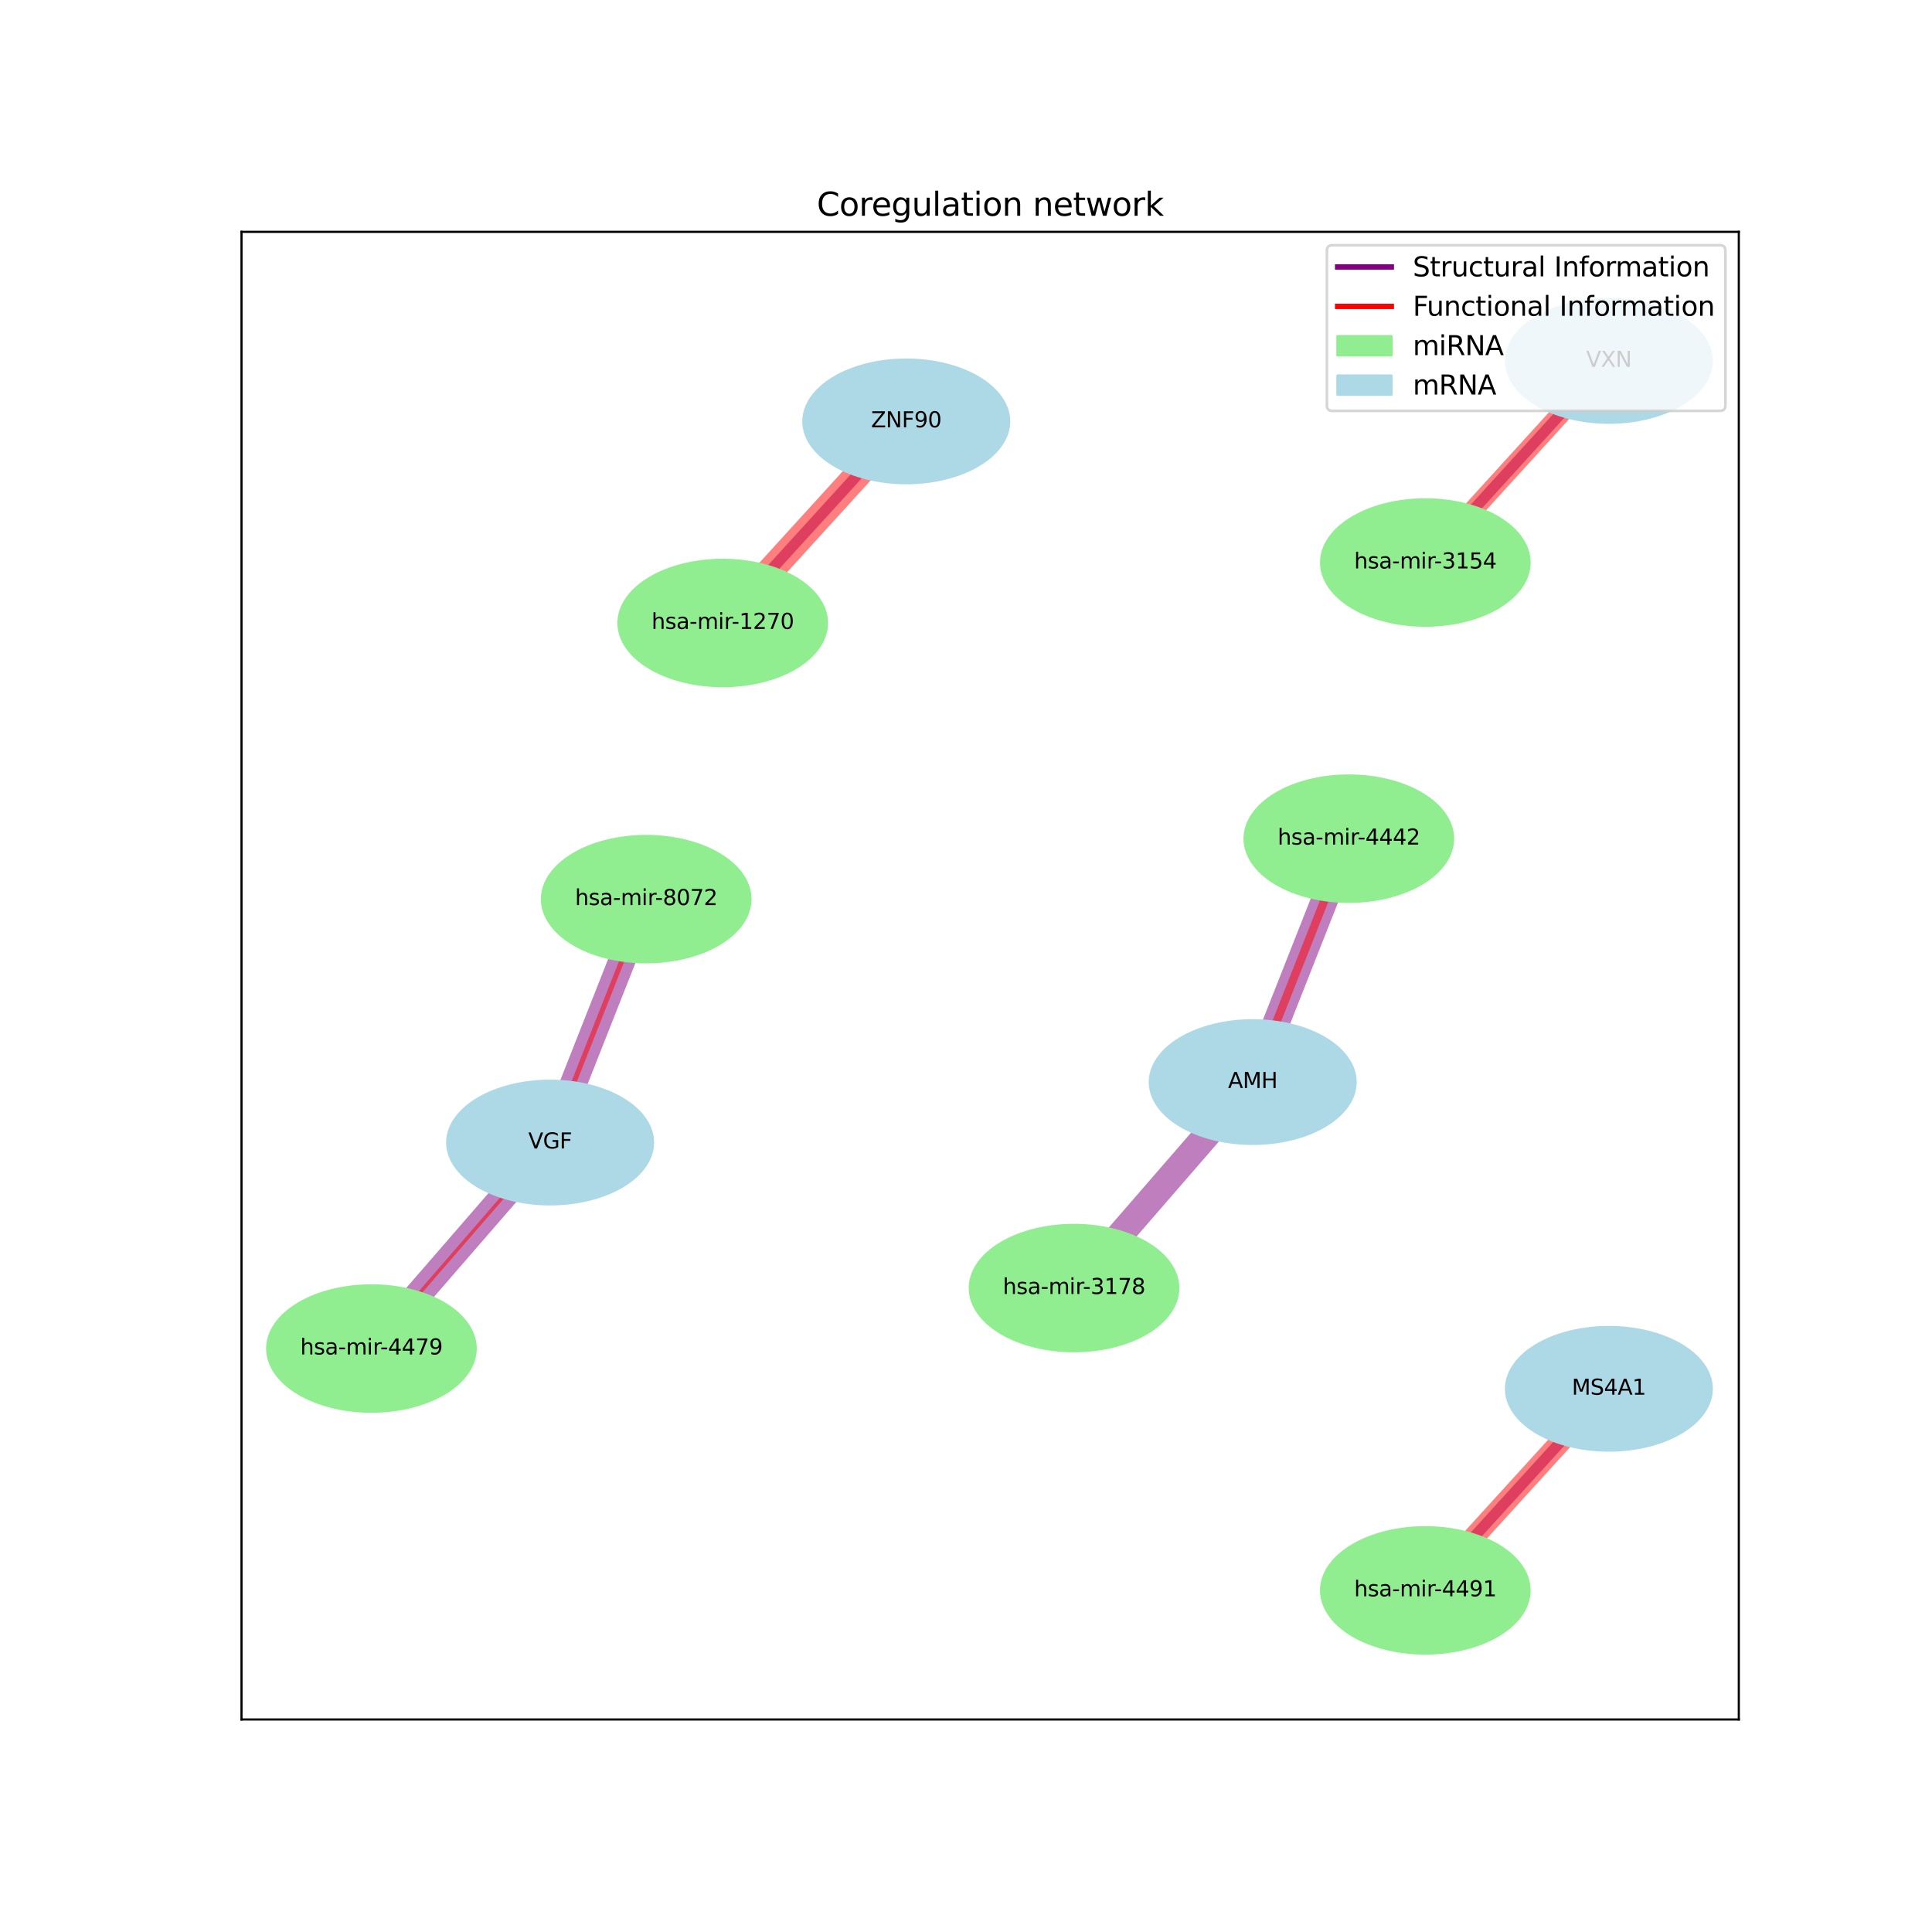 <?xml version="1.0" encoding="utf-8" standalone="no"?>
<!DOCTYPE svg PUBLIC "-//W3C//DTD SVG 1.1//EN"
  "http://www.w3.org/Graphics/SVG/1.1/DTD/svg11.dtd">
<svg xmlns:xlink="http://www.w3.org/1999/xlink" width="720pt" height="720pt" viewBox="0 0 720 720" xmlns="http://www.w3.org/2000/svg" version="1.1">
 <defs>
  <style type="text/css">*{stroke-linejoin: round; stroke-linecap: butt}</style>
 </defs>
 <g id="figure_1">
  <g id="patch_1">
   <path d="M 0 720 
L 720 720 
L 720 0 
L 0 0 
z
" style="fill: #ffffff"/>
  </g>
  <g id="axes_1">
   <g id="patch_2">
    <path d="M 90 640.8 
L 648 640.8 
L 648 86.4 
L 90 86.4 
z
" style="fill: #ffffff"/>
   </g>
   <g id="LineCollection_1">
    <path d="M 502.666 312.544 
L 466.856 403.257 
" clip-path="url(#peb33151add)" style="fill: none; stroke: #800080; stroke-opacity: 0.5; stroke-width: 10"/>
    <path d="M 269.335 232.168 
L 337.737 157.042 
" clip-path="url(#peb33151add)" style="fill: none; stroke: #800080; stroke-opacity: 0.5; stroke-width: 4.021"/>
    <path d="M 138.421 502.56 
L 205.014 425.79 
" clip-path="url(#peb33151add)" style="fill: none; stroke: #800080; stroke-opacity: 0.5; stroke-width: 10"/>
    <path d="M 531.176 592.691 
L 599.579 517.566 
" clip-path="url(#peb33151add)" style="fill: none; stroke: #800080; stroke-opacity: 0.5; stroke-width: 4.021"/>
    <path d="M 400.255 480.028 
L 466.856 403.257 
" clip-path="url(#peb33151add)" style="fill: none; stroke: #800080; stroke-opacity: 0.5; stroke-width: 10"/>
    <path d="M 531.176 209.636 
L 599.579 134.509 
" clip-path="url(#peb33151add)" style="fill: none; stroke: #800080; stroke-opacity: 0.5; stroke-width: 4.021"/>
    <path d="M 240.825 335.076 
L 205.014 425.79 
" clip-path="url(#peb33151add)" style="fill: none; stroke: #800080; stroke-opacity: 0.5; stroke-width: 10"/>
   </g>
   <g id="LineCollection_2">
    <path d="M 502.666 312.544 
L 466.856 403.257 
" clip-path="url(#peb33151add)" style="fill: none; stroke: #ff0000; stroke-opacity: 0.5; stroke-width: 3.093"/>
    <path d="M 269.335 232.168 
L 337.737 157.042 
" clip-path="url(#peb33151add)" style="fill: none; stroke: #ff0000; stroke-opacity: 0.5; stroke-width: 10"/>
    <path d="M 138.421 502.56 
L 205.014 425.79 
" clip-path="url(#peb33151add)" style="fill: none; stroke: #ff0000; stroke-opacity: 0.5; stroke-width: 1.316"/>
    <path d="M 531.176 592.691 
L 599.579 517.566 
" clip-path="url(#peb33151add)" style="fill: none; stroke: #ff0000; stroke-opacity: 0.5; stroke-width: 7.917"/>
    <path d="M 400.255 480.028 
L 466.856 403.257 
" clip-path="url(#peb33151add)" style="fill: none"/>
    <path d="M 531.176 209.636 
L 599.579 134.509 
" clip-path="url(#peb33151add)" style="fill: none; stroke: #ff0000; stroke-opacity: 0.5; stroke-width: 7.257"/>
    <path d="M 240.825 335.076 
L 205.014 425.79 
" clip-path="url(#peb33151add)" style="fill: none; stroke: #ff0000; stroke-opacity: 0.5; stroke-width: 1.884"/>
   </g>
   <g id="matplotlib.axis_1">
    <g id="xtick_1"/>
    <g id="xtick_2"/>
    <g id="xtick_3"/>
    <g id="xtick_4"/>
    <g id="xtick_5"/>
    <g id="xtick_6"/>
    <g id="xtick_7"/>
   </g>
   <g id="matplotlib.axis_2">
    <g id="ytick_1"/>
    <g id="ytick_2"/>
    <g id="ytick_3"/>
    <g id="ytick_4"/>
    <g id="ytick_5"/>
    <g id="ytick_6"/>
    <g id="ytick_7"/>
    <g id="ytick_8"/>
   </g>
   <g id="patch_3">
    <path d="M 400.255 503.223 
C 410.467 503.223 420.262 500.779 427.483 496.429 
C 434.704 492.079 438.762 486.179 438.762 480.028 
C 438.762 473.876 434.704 467.976 427.483 463.626 
C 420.262 459.276 410.467 456.832 400.255 456.832 
C 390.043 456.832 380.248 459.276 373.027 463.626 
C 365.807 467.976 361.749 473.876 361.749 480.028 
C 361.749 486.179 365.807 492.079 373.027 496.429 
C 380.248 500.779 390.043 503.223 400.255 503.223 
z
" clip-path="url(#peb33151add)" style="fill: #90ee90; stroke: #90ee90; stroke-width: 1.5; stroke-linejoin: miter"/>
   </g>
   <g id="patch_4">
    <path d="M 138.421 525.756 
C 148.633 525.756 158.428 523.312 165.649 518.962 
C 172.87 514.612 176.928 508.712 176.928 502.56 
C 176.928 496.409 172.87 490.508 165.649 486.159 
C 158.428 481.809 148.633 479.365 138.421 479.365 
C 128.21 479.365 118.414 481.809 111.194 486.159 
C 103.973 490.508 99.915 496.409 99.915 502.56 
C 99.915 508.712 103.973 514.612 111.194 518.962 
C 118.414 523.312 128.21 525.756 138.421 525.756 
z
" clip-path="url(#peb33151add)" style="fill: #90ee90; stroke: #90ee90; stroke-width: 1.5; stroke-linejoin: miter"/>
   </g>
   <g id="patch_5">
    <path d="M 240.825 358.272 
C 251.037 358.272 260.832 355.828 268.053 351.478 
C 275.274 347.128 279.331 341.228 279.331 335.076 
C 279.331 328.925 275.274 323.024 268.053 318.675 
C 260.832 314.325 251.037 311.881 240.825 311.881 
C 230.613 311.881 220.818 314.325 213.597 318.675 
C 206.376 323.024 202.319 328.925 202.319 335.076 
C 202.319 341.228 206.376 347.128 213.597 351.478 
C 220.818 355.828 230.613 358.272 240.825 358.272 
z
" clip-path="url(#peb33151add)" style="fill: #90ee90; stroke: #90ee90; stroke-width: 1.5; stroke-linejoin: miter"/>
   </g>
   <g id="patch_6">
    <path d="M 502.666 335.739 
C 512.878 335.739 522.673 333.295 529.894 328.945 
C 537.115 324.595 541.172 318.695 541.172 312.544 
C 541.172 306.392 537.115 300.492 529.894 296.142 
C 522.673 291.792 512.878 289.348 502.666 289.348 
C 492.454 289.348 482.659 291.792 475.438 296.142 
C 468.217 300.492 464.16 306.392 464.16 312.544 
C 464.16 318.695 468.217 324.595 475.438 328.945 
C 482.659 333.295 492.454 335.739 502.666 335.739 
z
" clip-path="url(#peb33151add)" style="fill: #90ee90; stroke: #90ee90; stroke-width: 1.5; stroke-linejoin: miter"/>
   </g>
   <g id="patch_7">
    <path d="M 531.176 232.831 
C 541.388 232.831 551.183 230.387 558.404 226.037 
C 565.625 221.687 569.682 215.787 569.682 209.636 
C 569.682 203.484 565.625 197.584 558.404 193.234 
C 551.183 188.884 541.388 186.44 531.176 186.44 
C 520.964 186.44 511.169 188.884 503.948 193.234 
C 496.727 197.584 492.67 203.484 492.67 209.636 
C 492.67 215.787 496.727 221.687 503.948 226.037 
C 511.169 230.387 520.964 232.831 531.176 232.831 
z
" clip-path="url(#peb33151add)" style="fill: #90ee90; stroke: #90ee90; stroke-width: 1.5; stroke-linejoin: miter"/>
   </g>
   <g id="patch_8">
    <path d="M 269.335 255.364 
C 279.547 255.364 289.342 252.92 296.563 248.57 
C 303.783 244.22 307.841 238.32 307.841 232.168 
C 307.841 226.017 303.783 220.116 296.563 215.767 
C 289.342 211.417 279.547 208.973 269.335 208.973 
C 259.123 208.973 249.328 211.417 242.107 215.767 
C 234.886 220.116 230.828 226.017 230.828 232.168 
C 230.828 238.32 234.886 244.22 242.107 248.57 
C 249.328 252.92 259.123 255.364 269.335 255.364 
z
" clip-path="url(#peb33151add)" style="fill: #90ee90; stroke: #90ee90; stroke-width: 1.5; stroke-linejoin: miter"/>
   </g>
   <g id="patch_9">
    <path d="M 531.176 615.886 
C 541.388 615.886 551.183 613.442 558.404 609.093 
C 565.625 604.743 569.682 598.842 569.682 592.691 
C 569.682 586.539 565.625 580.639 558.404 576.289 
C 551.183 571.94 541.388 569.496 531.176 569.496 
C 520.964 569.496 511.169 571.94 503.948 576.289 
C 496.727 580.639 492.67 586.539 492.67 592.691 
C 492.67 598.842 496.727 604.743 503.948 609.093 
C 511.169 613.442 520.964 615.886 531.176 615.886 
z
" clip-path="url(#peb33151add)" style="fill: #90ee90; stroke: #90ee90; stroke-width: 1.5; stroke-linejoin: miter"/>
   </g>
   <g id="patch_10">
    <path d="M 466.856 426.453 
C 477.068 426.453 486.863 424.009 494.084 419.659 
C 501.304 415.309 505.362 409.409 505.362 403.257 
C 505.362 397.106 501.304 391.206 494.084 386.856 
C 486.863 382.506 477.068 380.062 466.856 380.062 
C 456.644 380.062 446.849 382.506 439.628 386.856 
C 432.407 391.206 428.349 397.106 428.349 403.257 
C 428.349 409.409 432.407 415.309 439.628 419.659 
C 446.849 424.009 456.644 426.453 466.856 426.453 
z
" clip-path="url(#peb33151add)" style="fill: #add8e6; stroke: #add8e6; stroke-width: 0.5; stroke-linejoin: miter"/>
   </g>
   <g id="patch_11">
    <path d="M 337.737 180.237 
C 347.949 180.237 357.744 177.793 364.965 173.443 
C 372.186 169.094 376.243 163.193 376.243 157.042 
C 376.243 150.89 372.186 144.99 364.965 140.64 
C 357.744 136.29 347.949 133.846 337.737 133.846 
C 327.525 133.846 317.73 136.29 310.509 140.64 
C 303.288 144.99 299.231 150.89 299.231 157.042 
C 299.231 163.193 303.288 169.094 310.509 173.443 
C 317.73 177.793 327.525 180.237 337.737 180.237 
z
" clip-path="url(#peb33151add)" style="fill: #add8e6; stroke: #add8e6; stroke-width: 0.5; stroke-linejoin: miter"/>
   </g>
   <g id="patch_12">
    <path d="M 205.014 448.986 
C 215.226 448.986 225.021 446.542 232.242 442.192 
C 239.463 437.842 243.52 431.942 243.52 425.79 
C 243.52 419.639 239.463 413.738 232.242 409.389 
C 225.021 405.039 215.226 402.595 205.014 402.595 
C 194.802 402.595 185.007 405.039 177.786 409.389 
C 170.565 413.738 166.508 419.639 166.508 425.79 
C 166.508 431.942 170.565 437.842 177.786 442.192 
C 185.007 446.542 194.802 448.986 205.014 448.986 
z
" clip-path="url(#peb33151add)" style="fill: #add8e6; stroke: #add8e6; stroke-width: 0.5; stroke-linejoin: miter"/>
   </g>
   <g id="patch_13">
    <path d="M 599.579 540.761 
C 609.79 540.761 619.586 538.317 626.806 533.967 
C 634.027 529.618 638.085 523.717 638.085 517.566 
C 638.085 511.414 634.027 505.514 626.806 501.164 
C 619.586 496.814 609.79 494.37 599.579 494.37 
C 589.367 494.37 579.572 496.814 572.351 501.164 
C 565.13 505.514 561.072 511.414 561.072 517.566 
C 561.072 523.717 565.13 529.618 572.351 533.967 
C 579.572 538.317 589.367 540.761 599.579 540.761 
z
" clip-path="url(#peb33151add)" style="fill: #add8e6; stroke: #add8e6; stroke-width: 0.5; stroke-linejoin: miter"/>
   </g>
   <g id="patch_14">
    <path d="M 599.579 157.704 
C 609.79 157.704 619.586 155.26 626.806 150.911 
C 634.027 146.561 638.085 140.661 638.085 134.509 
C 638.085 128.358 634.027 122.457 626.806 118.107 
C 619.586 113.758 609.79 111.314 599.579 111.314 
C 589.367 111.314 579.572 113.758 572.351 118.107 
C 565.13 122.457 561.072 128.358 561.072 134.509 
C 561.072 140.661 565.13 146.561 572.351 150.911 
C 579.572 155.26 589.367 157.704 599.579 157.704 
z
" clip-path="url(#peb33151add)" style="fill: #add8e6; stroke: #add8e6; stroke-width: 0.5; stroke-linejoin: miter"/>
   </g>
   <g id="patch_15">
    <path d="M 90 640.8 
L 90 86.4 
" style="fill: none; stroke: #000000; stroke-width: 0.8; stroke-linejoin: miter; stroke-linecap: square"/>
   </g>
   <g id="patch_16">
    <path d="M 648 640.8 
L 648 86.4 
" style="fill: none; stroke: #000000; stroke-width: 0.8; stroke-linejoin: miter; stroke-linecap: square"/>
   </g>
   <g id="patch_17">
    <path d="M 90 640.8 
L 648 640.8 
" style="fill: none; stroke: #000000; stroke-width: 0.8; stroke-linejoin: miter; stroke-linecap: square"/>
   </g>
   <g id="patch_18">
    <path d="M 90 86.4 
L 648 86.4 
" style="fill: none; stroke: #000000; stroke-width: 0.8; stroke-linejoin: miter; stroke-linecap: square"/>
   </g>
   <g id="text_1">
    <!-- hsa-mir-3178 -->
    <g transform="translate(373.722 482.235) scale(0.08 -0.08)">
     <defs>
      <path id="DejaVuSans-68" d="M 3513 2113 
L 3513 0 
L 2938 0 
L 2938 2094 
Q 2938 2591 2744 2837 
Q 2550 3084 2163 3084 
Q 1697 3084 1428 2787 
Q 1159 2491 1159 1978 
L 1159 0 
L 581 0 
L 581 4863 
L 1159 4863 
L 1159 2956 
Q 1366 3272 1645 3428 
Q 1925 3584 2291 3584 
Q 2894 3584 3203 3211 
Q 3513 2838 3513 2113 
z
" transform="scale(0.016)"/>
      <path id="DejaVuSans-73" d="M 2834 3397 
L 2834 2853 
Q 2591 2978 2328 3040 
Q 2066 3103 1784 3103 
Q 1356 3103 1142 2972 
Q 928 2841 928 2578 
Q 928 2378 1081 2264 
Q 1234 2150 1697 2047 
L 1894 2003 
Q 2506 1872 2764 1633 
Q 3022 1394 3022 966 
Q 3022 478 2636 193 
Q 2250 -91 1575 -91 
Q 1294 -91 989 -36 
Q 684 19 347 128 
L 347 722 
Q 666 556 975 473 
Q 1284 391 1588 391 
Q 1994 391 2212 530 
Q 2431 669 2431 922 
Q 2431 1156 2273 1281 
Q 2116 1406 1581 1522 
L 1381 1569 
Q 847 1681 609 1914 
Q 372 2147 372 2553 
Q 372 3047 722 3315 
Q 1072 3584 1716 3584 
Q 2034 3584 2315 3537 
Q 2597 3491 2834 3397 
z
" transform="scale(0.016)"/>
      <path id="DejaVuSans-61" d="M 2194 1759 
Q 1497 1759 1228 1600 
Q 959 1441 959 1056 
Q 959 750 1161 570 
Q 1363 391 1709 391 
Q 2188 391 2477 730 
Q 2766 1069 2766 1631 
L 2766 1759 
L 2194 1759 
z
M 3341 1997 
L 3341 0 
L 2766 0 
L 2766 531 
Q 2569 213 2275 61 
Q 1981 -91 1556 -91 
Q 1019 -91 701 211 
Q 384 513 384 1019 
Q 384 1609 779 1909 
Q 1175 2209 1959 2209 
L 2766 2209 
L 2766 2266 
Q 2766 2663 2505 2880 
Q 2244 3097 1772 3097 
Q 1472 3097 1187 3025 
Q 903 2953 641 2809 
L 641 3341 
Q 956 3463 1253 3523 
Q 1550 3584 1831 3584 
Q 2591 3584 2966 3190 
Q 3341 2797 3341 1997 
z
" transform="scale(0.016)"/>
      <path id="DejaVuSans-2d" d="M 313 2009 
L 1997 2009 
L 1997 1497 
L 313 1497 
L 313 2009 
z
" transform="scale(0.016)"/>
      <path id="DejaVuSans-6d" d="M 3328 2828 
Q 3544 3216 3844 3400 
Q 4144 3584 4550 3584 
Q 5097 3584 5394 3201 
Q 5691 2819 5691 2113 
L 5691 0 
L 5113 0 
L 5113 2094 
Q 5113 2597 4934 2840 
Q 4756 3084 4391 3084 
Q 3944 3084 3684 2787 
Q 3425 2491 3425 1978 
L 3425 0 
L 2847 0 
L 2847 2094 
Q 2847 2600 2669 2842 
Q 2491 3084 2119 3084 
Q 1678 3084 1418 2786 
Q 1159 2488 1159 1978 
L 1159 0 
L 581 0 
L 581 3500 
L 1159 3500 
L 1159 2956 
Q 1356 3278 1631 3431 
Q 1906 3584 2284 3584 
Q 2666 3584 2933 3390 
Q 3200 3197 3328 2828 
z
" transform="scale(0.016)"/>
      <path id="DejaVuSans-69" d="M 603 3500 
L 1178 3500 
L 1178 0 
L 603 0 
L 603 3500 
z
M 603 4863 
L 1178 4863 
L 1178 4134 
L 603 4134 
L 603 4863 
z
" transform="scale(0.016)"/>
      <path id="DejaVuSans-72" d="M 2631 2963 
Q 2534 3019 2420 3045 
Q 2306 3072 2169 3072 
Q 1681 3072 1420 2755 
Q 1159 2438 1159 1844 
L 1159 0 
L 581 0 
L 581 3500 
L 1159 3500 
L 1159 2956 
Q 1341 3275 1631 3429 
Q 1922 3584 2338 3584 
Q 2397 3584 2469 3576 
Q 2541 3569 2628 3553 
L 2631 2963 
z
" transform="scale(0.016)"/>
      <path id="DejaVuSans-33" d="M 2597 2516 
Q 3050 2419 3304 2112 
Q 3559 1806 3559 1356 
Q 3559 666 3084 287 
Q 2609 -91 1734 -91 
Q 1441 -91 1130 -33 
Q 819 25 488 141 
L 488 750 
Q 750 597 1062 519 
Q 1375 441 1716 441 
Q 2309 441 2620 675 
Q 2931 909 2931 1356 
Q 2931 1769 2642 2001 
Q 2353 2234 1838 2234 
L 1294 2234 
L 1294 2753 
L 1863 2753 
Q 2328 2753 2575 2939 
Q 2822 3125 2822 3475 
Q 2822 3834 2567 4026 
Q 2313 4219 1838 4219 
Q 1578 4219 1281 4162 
Q 984 4106 628 3988 
L 628 4550 
Q 988 4650 1302 4700 
Q 1616 4750 1894 4750 
Q 2613 4750 3031 4423 
Q 3450 4097 3450 3541 
Q 3450 3153 3228 2886 
Q 3006 2619 2597 2516 
z
" transform="scale(0.016)"/>
      <path id="DejaVuSans-31" d="M 794 531 
L 1825 531 
L 1825 4091 
L 703 3866 
L 703 4441 
L 1819 4666 
L 2450 4666 
L 2450 531 
L 3481 531 
L 3481 0 
L 794 0 
L 794 531 
z
" transform="scale(0.016)"/>
      <path id="DejaVuSans-37" d="M 525 4666 
L 3525 4666 
L 3525 4397 
L 1831 0 
L 1172 0 
L 2766 4134 
L 525 4134 
L 525 4666 
z
" transform="scale(0.016)"/>
      <path id="DejaVuSans-38" d="M 2034 2216 
Q 1584 2216 1326 1975 
Q 1069 1734 1069 1313 
Q 1069 891 1326 650 
Q 1584 409 2034 409 
Q 2484 409 2743 651 
Q 3003 894 3003 1313 
Q 3003 1734 2745 1975 
Q 2488 2216 2034 2216 
z
M 1403 2484 
Q 997 2584 770 2862 
Q 544 3141 544 3541 
Q 544 4100 942 4425 
Q 1341 4750 2034 4750 
Q 2731 4750 3128 4425 
Q 3525 4100 3525 3541 
Q 3525 3141 3298 2862 
Q 3072 2584 2669 2484 
Q 3125 2378 3379 2068 
Q 3634 1759 3634 1313 
Q 3634 634 3220 271 
Q 2806 -91 2034 -91 
Q 1263 -91 848 271 
Q 434 634 434 1313 
Q 434 1759 690 2068 
Q 947 2378 1403 2484 
z
M 1172 3481 
Q 1172 3119 1398 2916 
Q 1625 2713 2034 2713 
Q 2441 2713 2670 2916 
Q 2900 3119 2900 3481 
Q 2900 3844 2670 4047 
Q 2441 4250 2034 4250 
Q 1625 4250 1398 4047 
Q 1172 3844 1172 3481 
z
" transform="scale(0.016)"/>
     </defs>
     <use xlink:href="#DejaVuSans-68"/>
     <use xlink:href="#DejaVuSans-73" x="63.379"/>
     <use xlink:href="#DejaVuSans-61" x="115.479"/>
     <use xlink:href="#DejaVuSans-2d" x="176.758"/>
     <use xlink:href="#DejaVuSans-6d" x="212.842"/>
     <use xlink:href="#DejaVuSans-69" x="310.254"/>
     <use xlink:href="#DejaVuSans-72" x="338.037"/>
     <use xlink:href="#DejaVuSans-2d" x="372.775"/>
     <use xlink:href="#DejaVuSans-33" x="408.859"/>
     <use xlink:href="#DejaVuSans-31" x="472.482"/>
     <use xlink:href="#DejaVuSans-37" x="536.105"/>
     <use xlink:href="#DejaVuSans-38" x="599.729"/>
    </g>
   </g>
   <g id="text_2">
    <!-- hsa-mir-4479 -->
    <g transform="translate(111.888 504.768) scale(0.08 -0.08)">
     <defs>
      <path id="DejaVuSans-34" d="M 2419 4116 
L 825 1625 
L 2419 1625 
L 2419 4116 
z
M 2253 4666 
L 3047 4666 
L 3047 1625 
L 3713 1625 
L 3713 1100 
L 3047 1100 
L 3047 0 
L 2419 0 
L 2419 1100 
L 313 1100 
L 313 1709 
L 2253 4666 
z
" transform="scale(0.016)"/>
      <path id="DejaVuSans-39" d="M 703 97 
L 703 672 
Q 941 559 1184 500 
Q 1428 441 1663 441 
Q 2288 441 2617 861 
Q 2947 1281 2994 2138 
Q 2813 1869 2534 1725 
Q 2256 1581 1919 1581 
Q 1219 1581 811 2004 
Q 403 2428 403 3163 
Q 403 3881 828 4315 
Q 1253 4750 1959 4750 
Q 2769 4750 3195 4129 
Q 3622 3509 3622 2328 
Q 3622 1225 3098 567 
Q 2575 -91 1691 -91 
Q 1453 -91 1209 -44 
Q 966 3 703 97 
z
M 1959 2075 
Q 2384 2075 2632 2365 
Q 2881 2656 2881 3163 
Q 2881 3666 2632 3958 
Q 2384 4250 1959 4250 
Q 1534 4250 1286 3958 
Q 1038 3666 1038 3163 
Q 1038 2656 1286 2365 
Q 1534 2075 1959 2075 
z
" transform="scale(0.016)"/>
     </defs>
     <use xlink:href="#DejaVuSans-68"/>
     <use xlink:href="#DejaVuSans-73" x="63.379"/>
     <use xlink:href="#DejaVuSans-61" x="115.479"/>
     <use xlink:href="#DejaVuSans-2d" x="176.758"/>
     <use xlink:href="#DejaVuSans-6d" x="212.842"/>
     <use xlink:href="#DejaVuSans-69" x="310.254"/>
     <use xlink:href="#DejaVuSans-72" x="338.037"/>
     <use xlink:href="#DejaVuSans-2d" x="372.775"/>
     <use xlink:href="#DejaVuSans-34" x="408.859"/>
     <use xlink:href="#DejaVuSans-34" x="472.482"/>
     <use xlink:href="#DejaVuSans-37" x="536.105"/>
     <use xlink:href="#DejaVuSans-39" x="599.729"/>
    </g>
   </g>
   <g id="text_3">
    <!-- hsa-mir-8072 -->
    <g transform="translate(214.292 337.284) scale(0.08 -0.08)">
     <defs>
      <path id="DejaVuSans-30" d="M 2034 4250 
Q 1547 4250 1301 3770 
Q 1056 3291 1056 2328 
Q 1056 1369 1301 889 
Q 1547 409 2034 409 
Q 2525 409 2770 889 
Q 3016 1369 3016 2328 
Q 3016 3291 2770 3770 
Q 2525 4250 2034 4250 
z
M 2034 4750 
Q 2819 4750 3233 4129 
Q 3647 3509 3647 2328 
Q 3647 1150 3233 529 
Q 2819 -91 2034 -91 
Q 1250 -91 836 529 
Q 422 1150 422 2328 
Q 422 3509 836 4129 
Q 1250 4750 2034 4750 
z
" transform="scale(0.016)"/>
      <path id="DejaVuSans-32" d="M 1228 531 
L 3431 531 
L 3431 0 
L 469 0 
L 469 531 
Q 828 903 1448 1529 
Q 2069 2156 2228 2338 
Q 2531 2678 2651 2914 
Q 2772 3150 2772 3378 
Q 2772 3750 2511 3984 
Q 2250 4219 1831 4219 
Q 1534 4219 1204 4116 
Q 875 4013 500 3803 
L 500 4441 
Q 881 4594 1212 4672 
Q 1544 4750 1819 4750 
Q 2544 4750 2975 4387 
Q 3406 4025 3406 3419 
Q 3406 3131 3298 2873 
Q 3191 2616 2906 2266 
Q 2828 2175 2409 1742 
Q 1991 1309 1228 531 
z
" transform="scale(0.016)"/>
     </defs>
     <use xlink:href="#DejaVuSans-68"/>
     <use xlink:href="#DejaVuSans-73" x="63.379"/>
     <use xlink:href="#DejaVuSans-61" x="115.479"/>
     <use xlink:href="#DejaVuSans-2d" x="176.758"/>
     <use xlink:href="#DejaVuSans-6d" x="212.842"/>
     <use xlink:href="#DejaVuSans-69" x="310.254"/>
     <use xlink:href="#DejaVuSans-72" x="338.037"/>
     <use xlink:href="#DejaVuSans-2d" x="372.775"/>
     <use xlink:href="#DejaVuSans-38" x="408.859"/>
     <use xlink:href="#DejaVuSans-30" x="472.482"/>
     <use xlink:href="#DejaVuSans-37" x="536.105"/>
     <use xlink:href="#DejaVuSans-32" x="599.729"/>
    </g>
   </g>
   <g id="text_4">
    <!-- hsa-mir-4442 -->
    <g transform="translate(476.133 314.751) scale(0.08 -0.08)">
     <use xlink:href="#DejaVuSans-68"/>
     <use xlink:href="#DejaVuSans-73" x="63.379"/>
     <use xlink:href="#DejaVuSans-61" x="115.479"/>
     <use xlink:href="#DejaVuSans-2d" x="176.758"/>
     <use xlink:href="#DejaVuSans-6d" x="212.842"/>
     <use xlink:href="#DejaVuSans-69" x="310.254"/>
     <use xlink:href="#DejaVuSans-72" x="338.037"/>
     <use xlink:href="#DejaVuSans-2d" x="372.775"/>
     <use xlink:href="#DejaVuSans-34" x="408.859"/>
     <use xlink:href="#DejaVuSans-34" x="472.482"/>
     <use xlink:href="#DejaVuSans-34" x="536.105"/>
     <use xlink:href="#DejaVuSans-32" x="599.729"/>
    </g>
   </g>
   <g id="text_5">
    <!-- hsa-mir-3154 -->
    <g transform="translate(504.643 211.843) scale(0.08 -0.08)">
     <defs>
      <path id="DejaVuSans-35" d="M 691 4666 
L 3169 4666 
L 3169 4134 
L 1269 4134 
L 1269 2991 
Q 1406 3038 1543 3061 
Q 1681 3084 1819 3084 
Q 2600 3084 3056 2656 
Q 3513 2228 3513 1497 
Q 3513 744 3044 326 
Q 2575 -91 1722 -91 
Q 1428 -91 1123 -41 
Q 819 9 494 109 
L 494 744 
Q 775 591 1075 516 
Q 1375 441 1709 441 
Q 2250 441 2565 725 
Q 2881 1009 2881 1497 
Q 2881 1984 2565 2268 
Q 2250 2553 1709 2553 
Q 1456 2553 1204 2497 
Q 953 2441 691 2322 
L 691 4666 
z
" transform="scale(0.016)"/>
     </defs>
     <use xlink:href="#DejaVuSans-68"/>
     <use xlink:href="#DejaVuSans-73" x="63.379"/>
     <use xlink:href="#DejaVuSans-61" x="115.479"/>
     <use xlink:href="#DejaVuSans-2d" x="176.758"/>
     <use xlink:href="#DejaVuSans-6d" x="212.842"/>
     <use xlink:href="#DejaVuSans-69" x="310.254"/>
     <use xlink:href="#DejaVuSans-72" x="338.037"/>
     <use xlink:href="#DejaVuSans-2d" x="372.775"/>
     <use xlink:href="#DejaVuSans-33" x="408.859"/>
     <use xlink:href="#DejaVuSans-31" x="472.482"/>
     <use xlink:href="#DejaVuSans-35" x="536.105"/>
     <use xlink:href="#DejaVuSans-34" x="599.729"/>
    </g>
   </g>
   <g id="text_6">
    <!-- hsa-mir-1270 -->
    <g transform="translate(242.801 234.376) scale(0.08 -0.08)">
     <use xlink:href="#DejaVuSans-68"/>
     <use xlink:href="#DejaVuSans-73" x="63.379"/>
     <use xlink:href="#DejaVuSans-61" x="115.479"/>
     <use xlink:href="#DejaVuSans-2d" x="176.758"/>
     <use xlink:href="#DejaVuSans-6d" x="212.842"/>
     <use xlink:href="#DejaVuSans-69" x="310.254"/>
     <use xlink:href="#DejaVuSans-72" x="338.037"/>
     <use xlink:href="#DejaVuSans-2d" x="372.775"/>
     <use xlink:href="#DejaVuSans-31" x="408.859"/>
     <use xlink:href="#DejaVuSans-32" x="472.482"/>
     <use xlink:href="#DejaVuSans-37" x="536.105"/>
     <use xlink:href="#DejaVuSans-30" x="599.729"/>
    </g>
   </g>
   <g id="text_7">
    <!-- hsa-mir-4491 -->
    <g transform="translate(504.643 594.898) scale(0.08 -0.08)">
     <use xlink:href="#DejaVuSans-68"/>
     <use xlink:href="#DejaVuSans-73" x="63.379"/>
     <use xlink:href="#DejaVuSans-61" x="115.479"/>
     <use xlink:href="#DejaVuSans-2d" x="176.758"/>
     <use xlink:href="#DejaVuSans-6d" x="212.842"/>
     <use xlink:href="#DejaVuSans-69" x="310.254"/>
     <use xlink:href="#DejaVuSans-72" x="338.037"/>
     <use xlink:href="#DejaVuSans-2d" x="372.775"/>
     <use xlink:href="#DejaVuSans-34" x="408.859"/>
     <use xlink:href="#DejaVuSans-34" x="472.482"/>
     <use xlink:href="#DejaVuSans-39" x="536.105"/>
     <use xlink:href="#DejaVuSans-31" x="599.729"/>
    </g>
   </g>
   <g id="text_8">
    <!-- AMH -->
    <g transform="translate(457.66 405.465) scale(0.08 -0.08)">
     <defs>
      <path id="DejaVuSans-41" d="M 2188 4044 
L 1331 1722 
L 3047 1722 
L 2188 4044 
z
M 1831 4666 
L 2547 4666 
L 4325 0 
L 3669 0 
L 3244 1197 
L 1141 1197 
L 716 0 
L 50 0 
L 1831 4666 
z
" transform="scale(0.016)"/>
      <path id="DejaVuSans-4d" d="M 628 4666 
L 1569 4666 
L 2759 1491 
L 3956 4666 
L 4897 4666 
L 4897 0 
L 4281 0 
L 4281 4097 
L 3078 897 
L 2444 897 
L 1241 4097 
L 1241 0 
L 628 0 
L 628 4666 
z
" transform="scale(0.016)"/>
      <path id="DejaVuSans-48" d="M 628 4666 
L 1259 4666 
L 1259 2753 
L 3553 2753 
L 3553 4666 
L 4184 4666 
L 4184 0 
L 3553 0 
L 3553 2222 
L 1259 2222 
L 1259 0 
L 628 0 
L 628 4666 
z
" transform="scale(0.016)"/>
     </defs>
     <use xlink:href="#DejaVuSans-41"/>
     <use xlink:href="#DejaVuSans-4d" x="68.408"/>
     <use xlink:href="#DejaVuSans-48" x="154.688"/>
    </g>
   </g>
   <g id="text_9">
    <!-- ZNF90 -->
    <g transform="translate(324.614 159.249) scale(0.08 -0.08)">
     <defs>
      <path id="DejaVuSans-5a" d="M 359 4666 
L 4025 4666 
L 4025 4184 
L 1075 531 
L 4097 531 
L 4097 0 
L 288 0 
L 288 481 
L 3238 4134 
L 359 4134 
L 359 4666 
z
" transform="scale(0.016)"/>
      <path id="DejaVuSans-4e" d="M 628 4666 
L 1478 4666 
L 3547 763 
L 3547 4666 
L 4159 4666 
L 4159 0 
L 3309 0 
L 1241 3903 
L 1241 0 
L 628 0 
L 628 4666 
z
" transform="scale(0.016)"/>
      <path id="DejaVuSans-46" d="M 628 4666 
L 3309 4666 
L 3309 4134 
L 1259 4134 
L 1259 2759 
L 3109 2759 
L 3109 2228 
L 1259 2228 
L 1259 0 
L 628 0 
L 628 4666 
z
" transform="scale(0.016)"/>
     </defs>
     <use xlink:href="#DejaVuSans-5a"/>
     <use xlink:href="#DejaVuSans-4e" x="68.506"/>
     <use xlink:href="#DejaVuSans-46" x="143.311"/>
     <use xlink:href="#DejaVuSans-39" x="200.83"/>
     <use xlink:href="#DejaVuSans-30" x="264.453"/>
    </g>
   </g>
   <g id="text_10">
    <!-- VGF -->
    <g transform="translate(196.878 427.998) scale(0.08 -0.08)">
     <defs>
      <path id="DejaVuSans-56" d="M 1831 0 
L 50 4666 
L 709 4666 
L 2188 738 
L 3669 4666 
L 4325 4666 
L 2547 0 
L 1831 0 
z
" transform="scale(0.016)"/>
      <path id="DejaVuSans-47" d="M 3809 666 
L 3809 1919 
L 2778 1919 
L 2778 2438 
L 4434 2438 
L 4434 434 
Q 4069 175 3628 42 
Q 3188 -91 2688 -91 
Q 1594 -91 976 548 
Q 359 1188 359 2328 
Q 359 3472 976 4111 
Q 1594 4750 2688 4750 
Q 3144 4750 3555 4637 
Q 3966 4525 4313 4306 
L 4313 3634 
Q 3963 3931 3569 4081 
Q 3175 4231 2741 4231 
Q 1884 4231 1454 3753 
Q 1025 3275 1025 2328 
Q 1025 1384 1454 906 
Q 1884 428 2741 428 
Q 3075 428 3337 486 
Q 3600 544 3809 666 
z
" transform="scale(0.016)"/>
     </defs>
     <use xlink:href="#DejaVuSans-56"/>
     <use xlink:href="#DejaVuSans-47" x="68.408"/>
     <use xlink:href="#DejaVuSans-46" x="145.898"/>
    </g>
   </g>
   <g id="text_11">
    <!-- MS4A1 -->
    <g transform="translate(585.762 519.773) scale(0.08 -0.08)">
     <defs>
      <path id="DejaVuSans-53" d="M 3425 4513 
L 3425 3897 
Q 3066 4069 2747 4153 
Q 2428 4238 2131 4238 
Q 1616 4238 1336 4038 
Q 1056 3838 1056 3469 
Q 1056 3159 1242 3001 
Q 1428 2844 1947 2747 
L 2328 2669 
Q 3034 2534 3370 2195 
Q 3706 1856 3706 1288 
Q 3706 609 3251 259 
Q 2797 -91 1919 -91 
Q 1588 -91 1214 -16 
Q 841 59 441 206 
L 441 856 
Q 825 641 1194 531 
Q 1563 422 1919 422 
Q 2459 422 2753 634 
Q 3047 847 3047 1241 
Q 3047 1584 2836 1778 
Q 2625 1972 2144 2069 
L 1759 2144 
Q 1053 2284 737 2584 
Q 422 2884 422 3419 
Q 422 4038 858 4394 
Q 1294 4750 2059 4750 
Q 2388 4750 2728 4690 
Q 3069 4631 3425 4513 
z
" transform="scale(0.016)"/>
     </defs>
     <use xlink:href="#DejaVuSans-4d"/>
     <use xlink:href="#DejaVuSans-53" x="86.279"/>
     <use xlink:href="#DejaVuSans-34" x="149.756"/>
     <use xlink:href="#DejaVuSans-41" x="213.379"/>
     <use xlink:href="#DejaVuSans-31" x="281.787"/>
    </g>
   </g>
   <g id="text_12">
    <!-- VXN -->
    <g transform="translate(591.11 136.717) scale(0.08 -0.08)">
     <defs>
      <path id="DejaVuSans-58" d="M 403 4666 
L 1081 4666 
L 2241 2931 
L 3406 4666 
L 4084 4666 
L 2584 2425 
L 4184 0 
L 3506 0 
L 2194 1984 
L 872 0 
L 191 0 
L 1856 2491 
L 403 4666 
z
" transform="scale(0.016)"/>
     </defs>
     <use xlink:href="#DejaVuSans-56"/>
     <use xlink:href="#DejaVuSans-58" x="68.408"/>
     <use xlink:href="#DejaVuSans-4e" x="136.914"/>
    </g>
   </g>
   <g id="text_13">
    <!-- Coregulation network -->
    <g transform="translate(304.395 80.4) scale(0.12 -0.12)">
     <defs>
      <path id="DejaVuSans-43" d="M 4122 4306 
L 4122 3641 
Q 3803 3938 3442 4084 
Q 3081 4231 2675 4231 
Q 1875 4231 1450 3742 
Q 1025 3253 1025 2328 
Q 1025 1406 1450 917 
Q 1875 428 2675 428 
Q 3081 428 3442 575 
Q 3803 722 4122 1019 
L 4122 359 
Q 3791 134 3420 21 
Q 3050 -91 2638 -91 
Q 1578 -91 968 557 
Q 359 1206 359 2328 
Q 359 3453 968 4101 
Q 1578 4750 2638 4750 
Q 3056 4750 3426 4639 
Q 3797 4528 4122 4306 
z
" transform="scale(0.016)"/>
      <path id="DejaVuSans-6f" d="M 1959 3097 
Q 1497 3097 1228 2736 
Q 959 2375 959 1747 
Q 959 1119 1226 758 
Q 1494 397 1959 397 
Q 2419 397 2687 759 
Q 2956 1122 2956 1747 
Q 2956 2369 2687 2733 
Q 2419 3097 1959 3097 
z
M 1959 3584 
Q 2709 3584 3137 3096 
Q 3566 2609 3566 1747 
Q 3566 888 3137 398 
Q 2709 -91 1959 -91 
Q 1206 -91 779 398 
Q 353 888 353 1747 
Q 353 2609 779 3096 
Q 1206 3584 1959 3584 
z
" transform="scale(0.016)"/>
      <path id="DejaVuSans-65" d="M 3597 1894 
L 3597 1613 
L 953 1613 
Q 991 1019 1311 708 
Q 1631 397 2203 397 
Q 2534 397 2845 478 
Q 3156 559 3463 722 
L 3463 178 
Q 3153 47 2828 -22 
Q 2503 -91 2169 -91 
Q 1331 -91 842 396 
Q 353 884 353 1716 
Q 353 2575 817 3079 
Q 1281 3584 2069 3584 
Q 2775 3584 3186 3129 
Q 3597 2675 3597 1894 
z
M 3022 2063 
Q 3016 2534 2758 2815 
Q 2500 3097 2075 3097 
Q 1594 3097 1305 2825 
Q 1016 2553 972 2059 
L 3022 2063 
z
" transform="scale(0.016)"/>
      <path id="DejaVuSans-67" d="M 2906 1791 
Q 2906 2416 2648 2759 
Q 2391 3103 1925 3103 
Q 1463 3103 1205 2759 
Q 947 2416 947 1791 
Q 947 1169 1205 825 
Q 1463 481 1925 481 
Q 2391 481 2648 825 
Q 2906 1169 2906 1791 
z
M 3481 434 
Q 3481 -459 3084 -895 
Q 2688 -1331 1869 -1331 
Q 1566 -1331 1297 -1286 
Q 1028 -1241 775 -1147 
L 775 -588 
Q 1028 -725 1275 -790 
Q 1522 -856 1778 -856 
Q 2344 -856 2625 -561 
Q 2906 -266 2906 331 
L 2906 616 
Q 2728 306 2450 153 
Q 2172 0 1784 0 
Q 1141 0 747 490 
Q 353 981 353 1791 
Q 353 2603 747 3093 
Q 1141 3584 1784 3584 
Q 2172 3584 2450 3431 
Q 2728 3278 2906 2969 
L 2906 3500 
L 3481 3500 
L 3481 434 
z
" transform="scale(0.016)"/>
      <path id="DejaVuSans-75" d="M 544 1381 
L 544 3500 
L 1119 3500 
L 1119 1403 
Q 1119 906 1312 657 
Q 1506 409 1894 409 
Q 2359 409 2629 706 
Q 2900 1003 2900 1516 
L 2900 3500 
L 3475 3500 
L 3475 0 
L 2900 0 
L 2900 538 
Q 2691 219 2414 64 
Q 2138 -91 1772 -91 
Q 1169 -91 856 284 
Q 544 659 544 1381 
z
M 1991 3584 
L 1991 3584 
z
" transform="scale(0.016)"/>
      <path id="DejaVuSans-6c" d="M 603 4863 
L 1178 4863 
L 1178 0 
L 603 0 
L 603 4863 
z
" transform="scale(0.016)"/>
      <path id="DejaVuSans-74" d="M 1172 4494 
L 1172 3500 
L 2356 3500 
L 2356 3053 
L 1172 3053 
L 1172 1153 
Q 1172 725 1289 603 
Q 1406 481 1766 481 
L 2356 481 
L 2356 0 
L 1766 0 
Q 1100 0 847 248 
Q 594 497 594 1153 
L 594 3053 
L 172 3053 
L 172 3500 
L 594 3500 
L 594 4494 
L 1172 4494 
z
" transform="scale(0.016)"/>
      <path id="DejaVuSans-6e" d="M 3513 2113 
L 3513 0 
L 2938 0 
L 2938 2094 
Q 2938 2591 2744 2837 
Q 2550 3084 2163 3084 
Q 1697 3084 1428 2787 
Q 1159 2491 1159 1978 
L 1159 0 
L 581 0 
L 581 3500 
L 1159 3500 
L 1159 2956 
Q 1366 3272 1645 3428 
Q 1925 3584 2291 3584 
Q 2894 3584 3203 3211 
Q 3513 2838 3513 2113 
z
" transform="scale(0.016)"/>
      <path id="DejaVuSans-20" transform="scale(0.016)"/>
      <path id="DejaVuSans-77" d="M 269 3500 
L 844 3500 
L 1563 769 
L 2278 3500 
L 2956 3500 
L 3675 769 
L 4391 3500 
L 4966 3500 
L 4050 0 
L 3372 0 
L 2619 2869 
L 1863 0 
L 1184 0 
L 269 3500 
z
" transform="scale(0.016)"/>
      <path id="DejaVuSans-6b" d="M 581 4863 
L 1159 4863 
L 1159 1991 
L 2875 3500 
L 3609 3500 
L 1753 1863 
L 3688 0 
L 2938 0 
L 1159 1709 
L 1159 0 
L 581 0 
L 581 4863 
z
" transform="scale(0.016)"/>
     </defs>
     <use xlink:href="#DejaVuSans-43"/>
     <use xlink:href="#DejaVuSans-6f" x="69.824"/>
     <use xlink:href="#DejaVuSans-72" x="131.006"/>
     <use xlink:href="#DejaVuSans-65" x="169.869"/>
     <use xlink:href="#DejaVuSans-67" x="231.393"/>
     <use xlink:href="#DejaVuSans-75" x="294.869"/>
     <use xlink:href="#DejaVuSans-6c" x="358.248"/>
     <use xlink:href="#DejaVuSans-61" x="386.031"/>
     <use xlink:href="#DejaVuSans-74" x="447.311"/>
     <use xlink:href="#DejaVuSans-69" x="486.52"/>
     <use xlink:href="#DejaVuSans-6f" x="514.303"/>
     <use xlink:href="#DejaVuSans-6e" x="575.484"/>
     <use xlink:href="#DejaVuSans-20" x="638.863"/>
     <use xlink:href="#DejaVuSans-6e" x="670.65"/>
     <use xlink:href="#DejaVuSans-65" x="734.029"/>
     <use xlink:href="#DejaVuSans-74" x="795.553"/>
     <use xlink:href="#DejaVuSans-77" x="834.762"/>
     <use xlink:href="#DejaVuSans-6f" x="916.549"/>
     <use xlink:href="#DejaVuSans-72" x="977.73"/>
     <use xlink:href="#DejaVuSans-6b" x="1018.844"/>
    </g>
   </g>
   <g id="legend_1">
    <g id="patch_19">
     <path d="M 496.5 153.113 
L 641 153.113 
Q 643 153.113 643 151.113 
L 643 93.4 
Q 643 91.4 641 91.4 
L 496.5 91.4 
Q 494.5 91.4 494.5 93.4 
L 494.5 151.113 
Q 494.5 153.113 496.5 153.113 
z
" style="fill: #ffffff; opacity: 0.8; stroke: #cccccc; stroke-linejoin: miter"/>
    </g>
    <g id="line2d_1">
     <path d="M 498.5 99.498 
L 508.5 99.498 
L 518.5 99.498 
" style="fill: none; stroke: #800080; stroke-width: 2; stroke-linecap: square"/>
    </g>
    <g id="text_14">
     <!-- Structural Information -->
     <g transform="translate(526.5 102.998) scale(0.1 -0.1)">
      <defs>
       <path id="DejaVuSans-63" d="M 3122 3366 
L 3122 2828 
Q 2878 2963 2633 3030 
Q 2388 3097 2138 3097 
Q 1578 3097 1268 2742 
Q 959 2388 959 1747 
Q 959 1106 1268 751 
Q 1578 397 2138 397 
Q 2388 397 2633 464 
Q 2878 531 3122 666 
L 3122 134 
Q 2881 22 2623 -34 
Q 2366 -91 2075 -91 
Q 1284 -91 818 406 
Q 353 903 353 1747 
Q 353 2603 823 3093 
Q 1294 3584 2113 3584 
Q 2378 3584 2631 3529 
Q 2884 3475 3122 3366 
z
" transform="scale(0.016)"/>
       <path id="DejaVuSans-49" d="M 628 4666 
L 1259 4666 
L 1259 0 
L 628 0 
L 628 4666 
z
" transform="scale(0.016)"/>
       <path id="DejaVuSans-66" d="M 2375 4863 
L 2375 4384 
L 1825 4384 
Q 1516 4384 1395 4259 
Q 1275 4134 1275 3809 
L 1275 3500 
L 2222 3500 
L 2222 3053 
L 1275 3053 
L 1275 0 
L 697 0 
L 697 3053 
L 147 3053 
L 147 3500 
L 697 3500 
L 697 3744 
Q 697 4328 969 4595 
Q 1241 4863 1831 4863 
L 2375 4863 
z
" transform="scale(0.016)"/>
      </defs>
      <use xlink:href="#DejaVuSans-53"/>
      <use xlink:href="#DejaVuSans-74" x="63.477"/>
      <use xlink:href="#DejaVuSans-72" x="102.686"/>
      <use xlink:href="#DejaVuSans-75" x="143.799"/>
      <use xlink:href="#DejaVuSans-63" x="207.178"/>
      <use xlink:href="#DejaVuSans-74" x="262.158"/>
      <use xlink:href="#DejaVuSans-75" x="301.367"/>
      <use xlink:href="#DejaVuSans-72" x="364.746"/>
      <use xlink:href="#DejaVuSans-61" x="405.859"/>
      <use xlink:href="#DejaVuSans-6c" x="467.139"/>
      <use xlink:href="#DejaVuSans-20" x="494.922"/>
      <use xlink:href="#DejaVuSans-49" x="526.709"/>
      <use xlink:href="#DejaVuSans-6e" x="556.201"/>
      <use xlink:href="#DejaVuSans-66" x="619.58"/>
      <use xlink:href="#DejaVuSans-6f" x="654.785"/>
      <use xlink:href="#DejaVuSans-72" x="715.967"/>
      <use xlink:href="#DejaVuSans-6d" x="755.33"/>
      <use xlink:href="#DejaVuSans-61" x="852.742"/>
      <use xlink:href="#DejaVuSans-74" x="914.021"/>
      <use xlink:href="#DejaVuSans-69" x="953.23"/>
      <use xlink:href="#DejaVuSans-6f" x="981.014"/>
      <use xlink:href="#DejaVuSans-6e" x="1042.195"/>
     </g>
    </g>
    <g id="line2d_2">
     <path d="M 498.5 114.177 
L 508.5 114.177 
L 518.5 114.177 
" style="fill: none; stroke: #ff0000; stroke-width: 2; stroke-linecap: square"/>
    </g>
    <g id="text_15">
     <!-- Functional Information -->
     <g transform="translate(526.5 117.677) scale(0.1 -0.1)">
      <use xlink:href="#DejaVuSans-46"/>
      <use xlink:href="#DejaVuSans-75" x="52.02"/>
      <use xlink:href="#DejaVuSans-6e" x="115.398"/>
      <use xlink:href="#DejaVuSans-63" x="178.777"/>
      <use xlink:href="#DejaVuSans-74" x="233.758"/>
      <use xlink:href="#DejaVuSans-69" x="272.967"/>
      <use xlink:href="#DejaVuSans-6f" x="300.75"/>
      <use xlink:href="#DejaVuSans-6e" x="361.932"/>
      <use xlink:href="#DejaVuSans-61" x="425.311"/>
      <use xlink:href="#DejaVuSans-6c" x="486.59"/>
      <use xlink:href="#DejaVuSans-20" x="514.373"/>
      <use xlink:href="#DejaVuSans-49" x="546.16"/>
      <use xlink:href="#DejaVuSans-6e" x="575.652"/>
      <use xlink:href="#DejaVuSans-66" x="639.031"/>
      <use xlink:href="#DejaVuSans-6f" x="674.236"/>
      <use xlink:href="#DejaVuSans-72" x="735.418"/>
      <use xlink:href="#DejaVuSans-6d" x="774.781"/>
      <use xlink:href="#DejaVuSans-61" x="872.193"/>
      <use xlink:href="#DejaVuSans-74" x="933.473"/>
      <use xlink:href="#DejaVuSans-69" x="972.682"/>
      <use xlink:href="#DejaVuSans-6f" x="1000.465"/>
      <use xlink:href="#DejaVuSans-6e" x="1061.646"/>
     </g>
    </g>
    <g id="patch_20">
     <path d="M 498.5 132.355 
L 518.5 132.355 
L 518.5 125.355 
L 498.5 125.355 
z
" style="fill: #90ee90; stroke: #90ee90; stroke-linejoin: miter"/>
    </g>
    <g id="text_16">
     <!-- miRNA -->
     <g transform="translate(526.5 132.355) scale(0.1 -0.1)">
      <defs>
       <path id="DejaVuSans-52" d="M 2841 2188 
Q 3044 2119 3236 1894 
Q 3428 1669 3622 1275 
L 4263 0 
L 3584 0 
L 2988 1197 
Q 2756 1666 2539 1819 
Q 2322 1972 1947 1972 
L 1259 1972 
L 1259 0 
L 628 0 
L 628 4666 
L 2053 4666 
Q 2853 4666 3247 4331 
Q 3641 3997 3641 3322 
Q 3641 2881 3436 2590 
Q 3231 2300 2841 2188 
z
M 1259 4147 
L 1259 2491 
L 2053 2491 
Q 2509 2491 2742 2702 
Q 2975 2913 2975 3322 
Q 2975 3731 2742 3939 
Q 2509 4147 2053 4147 
L 1259 4147 
z
" transform="scale(0.016)"/>
      </defs>
      <use xlink:href="#DejaVuSans-6d"/>
      <use xlink:href="#DejaVuSans-69" x="97.412"/>
      <use xlink:href="#DejaVuSans-52" x="125.195"/>
      <use xlink:href="#DejaVuSans-4e" x="194.678"/>
      <use xlink:href="#DejaVuSans-41" x="269.482"/>
     </g>
    </g>
    <g id="patch_21">
     <path d="M 498.5 147.033 
L 518.5 147.033 
L 518.5 140.033 
L 498.5 140.033 
z
" style="fill: #add8e6; stroke: #add8e6; stroke-linejoin: miter"/>
    </g>
    <g id="text_17">
     <!-- mRNA -->
     <g transform="translate(526.5 147.033) scale(0.1 -0.1)">
      <use xlink:href="#DejaVuSans-6d"/>
      <use xlink:href="#DejaVuSans-52" x="97.412"/>
      <use xlink:href="#DejaVuSans-4e" x="166.895"/>
      <use xlink:href="#DejaVuSans-41" x="241.699"/>
     </g>
    </g>
   </g>
  </g>
 </g>
 <defs>
  <clipPath id="peb33151add">
   <rect x="90" y="86.4" width="558" height="554.4"/>
  </clipPath>
 </defs>
</svg>
